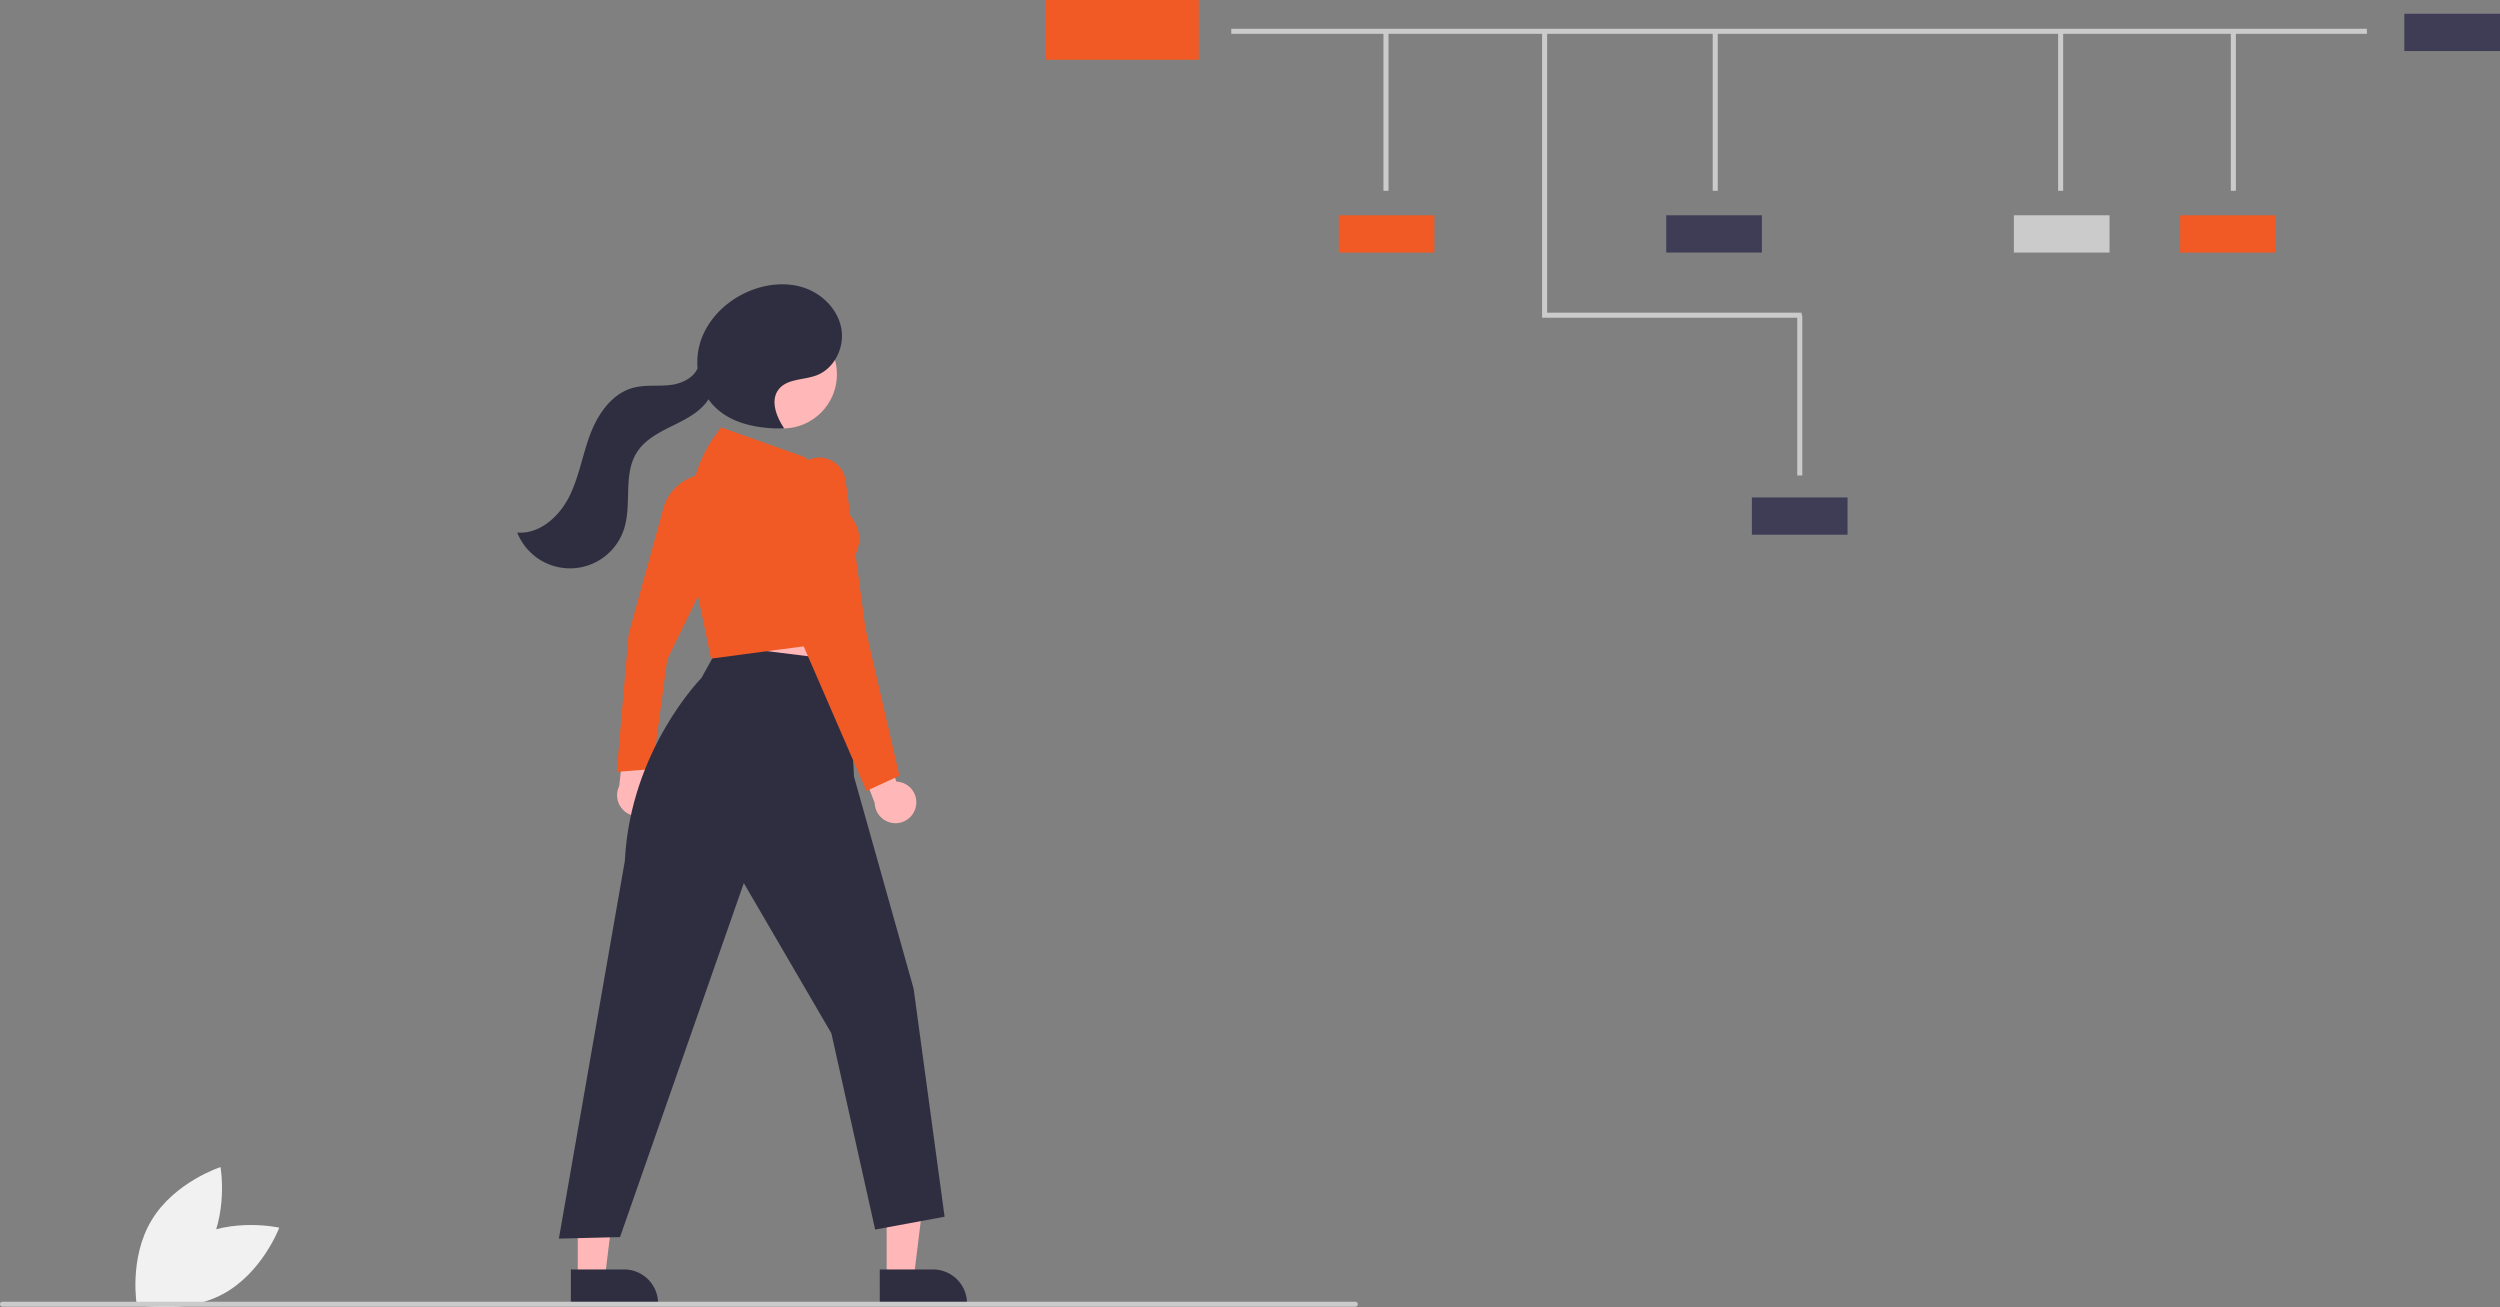 <svg id="b03325a2-9f0d-4349-a23d-136e09983e20" data-name="Layer 1" xmlns="http://www.w3.org/2000/svg" width="992.41" height="518.953" viewBox="0 0 992.41 518.953"><rect x="0" y="0" width="992.41" height="518.953" fill="#808080" stroke="none"/><path d="M180.361,682.077c-15.645,8.436-22.362,26.341-22.362,26.341s18.65,4.227,34.296-4.209,22.362-26.341,22.362-26.341S196.007,673.64,180.361,682.077Z" transform="translate(-103.795 -190.523)" fill="#f1f1f1"/><path d="M185.509,687.875c-9.163,15.231-27.365,21.097-27.365,21.097s-3.344-18.828,5.819-34.059,27.365-21.097,27.365-21.097S194.672,672.644,185.509,687.875Z" transform="translate(-103.795 -190.523)" fill="#f1f1f1"/><rect x="488.774" y="11.422" width="450.806" height="2" fill="#cbcbcb"/><rect x="549.181" y="12.176" width="2" height="63.563" fill="#cbcbcb"/><polygon points="715.205 126.123 612.156 126.123 612.156 12.113 614.156 12.113 614.156 124.123 715.205 124.123 715.205 126.123" fill="#cbcbcb"/><rect x="679.885" y="12.176" width="2" height="63.563" fill="#cbcbcb"/><rect x="713.443" y="125.176" width="2" height="63.563" fill="#cbcbcb"/><rect x="817.001" y="12.176" width="2" height="63.563" fill="#cbcbcb"/><rect x="885.559" y="12.176" width="2" height="63.563" fill="#cbcbcb"/><rect x="531.432" y="85.462" width="37.978" height="14.797" fill="#f15a24"/><rect x="661.432" y="85.462" width="37.978" height="14.797" fill="#3f3d56"/><rect x="799.432" y="85.462" width="37.978" height="14.797" fill="#cbcbcb"/><rect x="865.432" y="85.462" width="37.978" height="14.797" fill="#f15a24"/><rect x="954.432" y="5.462" width="37.978" height="14.797" fill="#3f3d56"/><rect x="695.432" y="197.462" width="37.978" height="14.797" fill="#3f3d56"/><rect x="414.98" width="60.882" height="23.72" fill="#f15a24"/><polygon points="282.481 241.153 286.458 277.03 337.259 277.905 331.128 234.987 282.481 241.153" fill="#ffb7b7"/><path d="M363.388,511.473a8.213,8.213,0,0,0-2.229-12.395l2.358-18.62-10.966-4.193L349.591,502.606a8.258,8.258,0,0,0,13.797,8.866Z" transform="translate(-103.795 -190.523)" fill="#ffb7b7"/><polygon points="351.976 507.436 362.715 507.436 367.823 466.017 351.974 466.018 351.976 507.436" fill="#ffb7b7"/><path d="M453.032,694.454l21.147-.001h.001A13.477,13.477,0,0,1,487.657,707.93v.438l-34.624.001Z" transform="translate(-103.795 -190.523)" fill="#2f2e41"/><polygon points="229.353 507.436 240.091 507.436 245.199 466.017 229.351 466.018 229.353 507.436" fill="#ffb7b7"/><path d="M330.408,694.454l21.147-.001h.001a13.477,13.477,0,0,1,13.477,13.477v.438l-34.624.001Z" transform="translate(-103.795 -190.523)" fill="#2f2e41"/><path d="M348.605,496.935l4.723-54.636,13.778-49.901A18.848,18.848,0,0,1,383.378,378.733l.449-.043,2.448,37.454-17.62,36.206-5.824,43.437Z" transform="translate(-103.795 -190.523)" fill="#f15a24"/><path d="M389.448,446.677l-7.233,13.019s-28.209,28.517-30.379,72.571L325.648,682.207l24.271-.599,49.141-140.531,34.758,59.628,17.379,77.906,27.567-5.094-12.285-90.491-23.671-84.199-2.397-45.845Z" transform="translate(-103.795 -190.523)" fill="#2f2e41"/><circle cx="310.719" cy="148.577" r="21.513" fill="#ffb7b7"/><path d="M329.599,387.962c3.997-7.807,5.361-16.672,8.437-24.885,3.076-8.213,8.665-16.362,17.138-18.626,4.806-1.284,9.914-.5,14.851-1.111,4.341-.537,9.015-2.754,10.677-6.609a27.227,27.227,0,0,1,1.401-11.296c3.097-8.799,10.482-15.745,19.092-19.336,6.993-2.917,15.047-3.741,22.189-1.208s13.137,8.724,14.42,16.192c1.284,7.468-2.833,15.807-9.931,18.46-5.096,1.905-11.659,1.27-14.987,5.575-3.371,4.36-.955,10.715,2.107,15.298l-.209.213c-10.0.117-20.81-1.815-27.698-9.066a21.945,21.945,0,0,1-2.058-2.532c-.211.338-.432.669-.67.984-3.468,4.606-8.898,7.218-14.071,9.764-5.174,2.546-10.539,5.402-13.646,10.259-5.615,8.777-1.929,20.598-5.14,30.51a22.538,22.538,0,0,1-42.388,1.375C317.853,402.651,325.602,395.769,329.599,387.962Z" transform="translate(-103.795 -190.523)" fill="#2f2e41"/><path d="M467.354,510.759a8.213,8.213,0,0,0-7.709-9.959l-6.522-17.599-11.661,1.355,9.559,24.724a8.258,8.258,0,0,0,16.333,1.479Z" transform="translate(-103.795 -190.523)" fill="#ffb7b7"/><path d="M386.044,451.972l-6.225-29.949-1.956-22.813a53.714,53.714,0,0,1,10.18-36.318l1.99-2.718,33.504,11.908,16.334,21.532c9.968,10.022,2.164,19.617,1.076,20.853l-.334,30.262-.376.05Z" transform="translate(-103.795 -190.523)" fill="#f15a24"/><path d="M447.737,504.49l-24.916-57.412-3.62-52.6-.73-11.055a10.566,10.566,0,0,1,21.016-2.097l7.843,58.636,13.5,58.496Z" transform="translate(-103.795 -190.523)" fill="#f15a24"/><path d="M641.795,709.257h-537a1,1,0,0,1,0-2h537a1,1,0,0,1,0,2Z" transform="translate(-103.795 -190.523)" fill="#cbcbcb"/></svg>